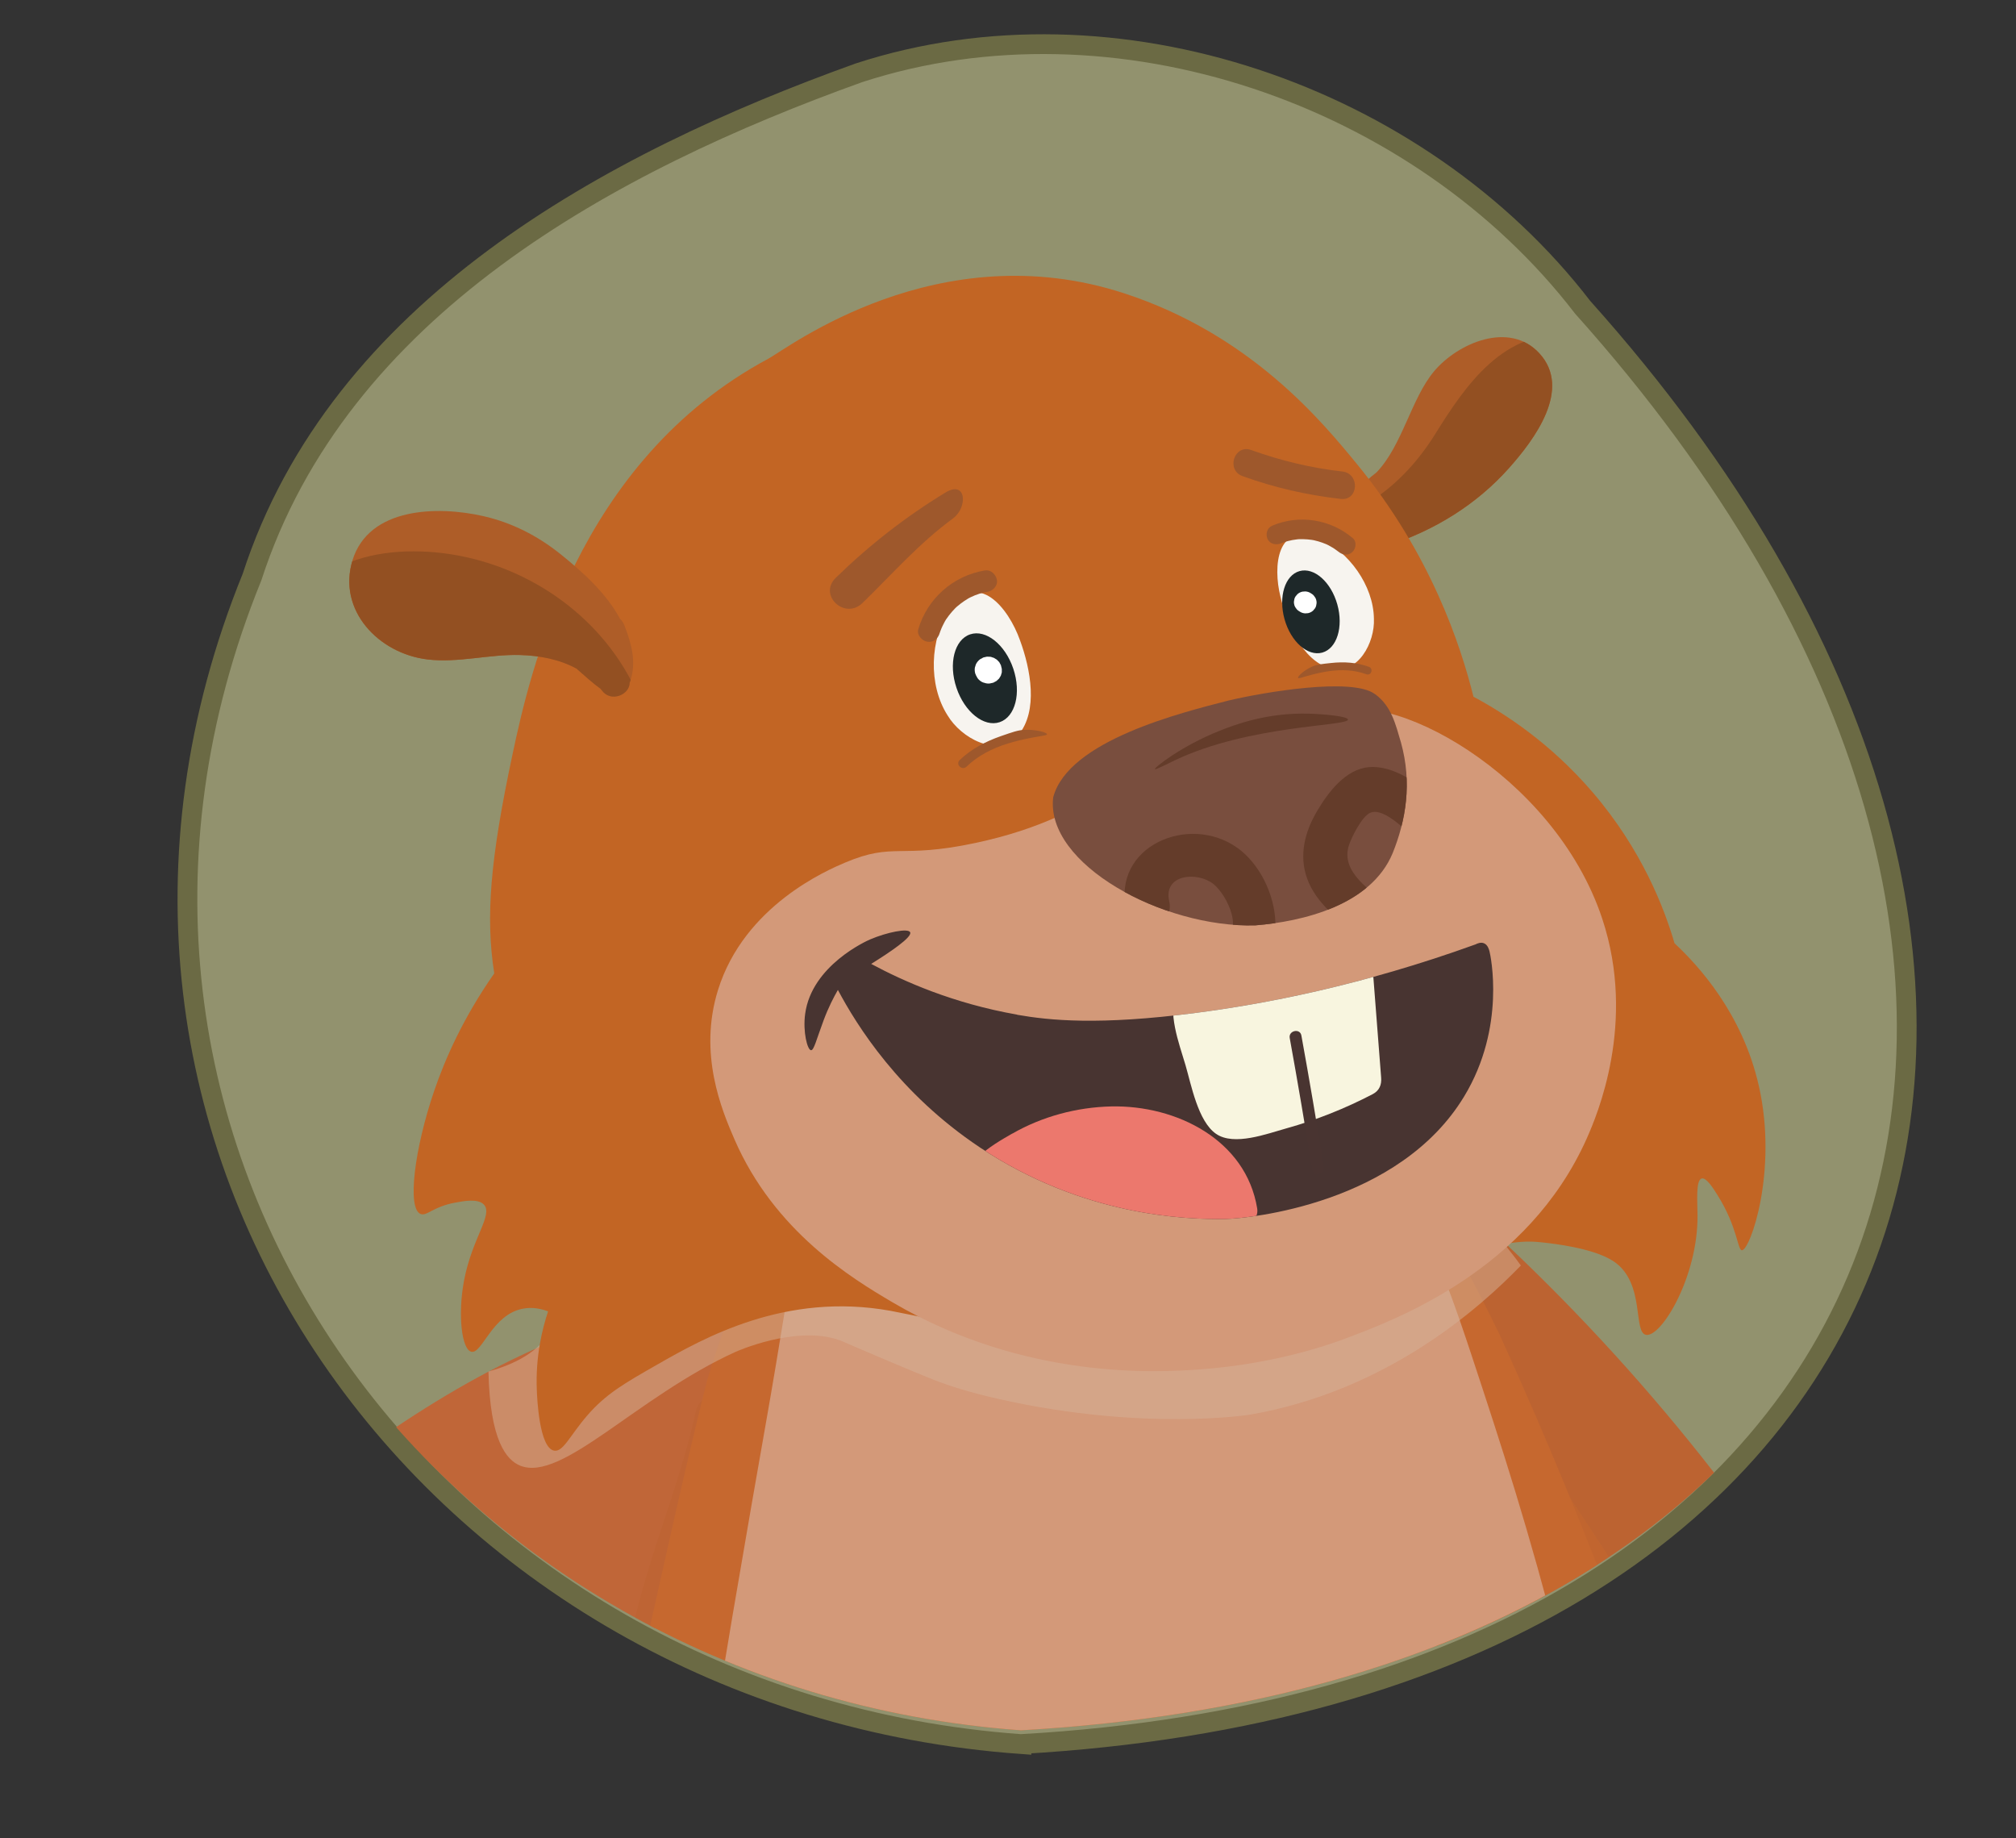 <?xml version="1.0" encoding="UTF-8"?>
<svg xmlns="http://www.w3.org/2000/svg" xmlns:xlink="http://www.w3.org/1999/xlink" version="1.1" viewBox="0 0 306 279">
  <rect x="0" y="0" width="306" height="279" fill="#333333" stroke="none"/>
  <!-- Generator: Adobe Illustrator 29.7.0, SVG Export Plug-In . SVG Version: 2.1.1 Build 14)  -->
  <defs>
    <style>
      .st0, .st1 {
        fill: none;
      }

      .st2 {
        fill: #f7f4ef;
      }

      .st3 {
        fill: #a07b62;
      }

      .st3, .st4, .st5, .st6, .st7, .st8, .st9, .st10 {
        mix-blend-mode: multiply;
      }

      .st3, .st6, .st7, .st8, .st9 {
        opacity: .5;
      }

      .st11 {
        fill: #c06638;
      }

      .st1 {
        stroke: #9e582c;
      }

      .st1, .st12 {
        stroke-miterlimit: 10;
      }

      .st13 {
        fill: #794e3e;
      }

      .st4, .st10 {
        opacity: .49;
      }

      .st4, .st14 {
        fill: #605245;
      }

      .st5 {
        opacity: .48;
      }

      .st5, .st15 {
        fill: #bc6331;
      }

      .st16 {
        fill: #493431;
      }

      .st17 {
        fill: #935022;
      }

      .st12 {
        fill: #92926e;
        stroke: #6b6a44;
        stroke-width: 3px;
      }

      .st18 {
        fill: #c26524;
      }

      .st19 {
        fill: #643c2a;
      }

      .st20 {
        fill: #ae5d28;
      }

      .st21 {
        isolation: isolate;
      }

      .st6, .st22 {
        fill: #c6682f;
      }

      .st23 {
        clip-path: url(#clippath-11);
      }

      .st24 {
        clip-path: url(#clippath-10);
      }

      .st25 {
        clip-path: url(#clippath-1);
      }

      .st26 {
        clip-path: url(#clippath-3);
      }

      .st27 {
        clip-path: url(#clippath-4);
      }

      .st28 {
        clip-path: url(#clippath-2);
      }

      .st29 {
        clip-path: url(#clippath-7);
      }

      .st30 {
        clip-path: url(#clippath-6);
      }

      .st31 {
        clip-path: url(#clippath-9);
      }

      .st32 {
        clip-path: url(#clippath-8);
      }

      .st33 {
        clip-path: url(#clippath-5);
      }

      .st7, .st34 {
        fill: #a0694a;
      }

      .st35 {
        fill: #9e582c;
      }

      .st36 {
        fill: #fff;
      }

      .st37 {
        fill: #483431;
      }

      .st8, .st38 {
        fill: #9e8f85;
      }

      .st9 {
        fill: #d7b399;
      }

      .st39, .st10 {
        fill: #d39979;
      }

      .st40 {
        fill: #cdad90;
      }

      .st41 {
        fill: #ec786d;
      }

      .st42 {
        fill: #f8f5df;
      }

      .st43 {
        fill: #1e2829;
      }

      .st44 {
        clip-path: url(#clippath);
      }
    </style>
    <clipPath id="clippath">
      <path class="st0" d="M155.04,262.61C65.78,256.22,3.45,171.13,38.25,85.5c13.21-40.77,54.26-62.95,92.15-76.55,38.85-12.65,84.99,3.3,109.82,35.59,90.18,100.68,53.25,210.14-85.18,218.06Z"/>
    </clipPath>
    <clipPath id="clippath-1">
      <path class="st14" d="M162.21,388.32c2.21-8.58,8.5-16.32,16.93-20.92.61-.41,1.29-.76,2-1.03.08-.03.16-.07.24-.1.72-.33,1.45-.63,2.19-.91,1.89-1.5,3.95-2.86,6.16-4.05,3.59-1.93,7.45-3.44,11.23-4.92.62-.24,1.24-.49,1.86-.73,42.03-7.78,64.51-24.22,77.41-39.04,20.49-23.54,24.43-51.7,45.94-55.9,12.66-2.47,23.48,4.9,26.99,7.29,21.01,14.3,24.45,45.11,19.81,65.88-8.8,39.39-50.42,59.41-92.05,79.42,0,0-51.18,23.64-99.13,14.7-3.42-.64-4.58-3.17-4.16-5.72-2.74-1.05-5.35-2.29-7.46-4.02-8.15-6.67-10.63-19.55-7.96-29.95Z"/>
    </clipPath>
    <clipPath id="clippath-2">
      <path class="st34" d="M143.35,422.21c-.3-.65-2.51-5.21-7.19-7.81-7.3-4.04-18.02-1.88-26.62,5.53-1.22-.33-3.14-.73-5.48-.61-7.38.38-9.75,5.42-19.31,11.9-.5.34-7.91,4.23-22.72,12.03-.83.44-3.94,2.07-4.76,2.5-2.25,1.21-3.51,3.83-2.96,6.36.43,1.98,2.08,3.77,5.1,4.61-7.31,8.35.03,15.91,12.24,10.05-.21.42-.45,1.07-.45,1.86-.02,2.71,2.75,4.55,3.32,4.93,4.25,2.83,11.05-.15,12.69-.87,8.55-3.74,8.9-9.01,17.77-15.57,2.78-2.05,6.52-3.75,14.01-7.15,16.74-7.6,21.2-7.07,24.18-12.25,2.72-4.72,2.34-10.93.18-15.54ZM117.24,441.28c.07-.05.14-.1.2-.16.15.05.31.08.47.12-.33.09-.65.18-.97.27.1-.08.2-.16.3-.23Z"/>
    </clipPath>
    <clipPath id="clippath-3">
      <path class="st34" d="M217.46,440.51c4.02,4.44,8.27,3,26.26,6.96,8.05,1.77,12.07,2.66,15.22,4.09,10.07,4.58,11.54,9.65,20.7,11.54,1.75.36,9.04,1.87,12.59-1.78.47-.49,2.79-2.87,2.19-5.51-.17-.77-.55-1.35-.84-1.73,13.19,3.19,18.75-5.72,9.82-12.37,2.78-1.45,4-3.54,4-5.56,0-2.58-1.78-4.88-4.25-5.6-.89-.25-4.29-1.21-5.19-1.46-16.15-4.55-24.22-6.83-24.78-7.05-10.73-4.36-14.12-8.8-21.42-7.64-2.31.37-4.11,1.15-5.23,1.73-9.99-5.47-20.94-5.36-27.21.11-4.03,3.51-5.21,8.43-5.37,9.12-1.12,4.95-.17,11.1,3.5,15.15ZM243.92,438.76c-.33-.03-.67-.05-1.01-.06.15-.06.29-.13.43-.21.08.04.16.07.23.11.12.06.23.11.35.17Z"/>
    </clipPath>
    <clipPath id="clippath-4">
      <path class="st15" d="M312.97,208.31c-.92.57-1.84,1.14-2.76,1.71-1.24.67-2.69.73-3.68.06-1.45-.97-1.88-3.45-.39-5.38-.8.66-2.04,1.55-3.74,2.23-.81.32-1.89.7-2.89.77-3.23.22-4.53-2.93-6.12-5.18-.7-1.37-2.05-2.21-3.44-2.15-1.21.05-2.02.78-2.27,1.02.04.91.04,1.93-.05,3.04-.08,1.06-.22,2.03-.38,2.9-2.85,5.18-6.56,10.52-10.25,16.46-2.46,3.96-5.28,7.66-8.41,11.09-17.76-25.22-39.4-47.62-63.98-66.51-5.32-4.09-11.18,3.29-7.79,8.02-.11.06-.22.12-.33.18-2.26-.29-4.59.63-5.6,2.94-1.96,1.02-3.38,3.02-2.99,5.78,2.02,14.38,6.67,28.69,14.61,40.65,8.79,18.52,23.77,34.24,38.9,48.03,5.06,4.61,10.14,9.44,16.6,12.09,6.15,2.53,13.15,2.19,19.11-.63.57-.21,1.14-.45,1.7-.71,8.93-4.14,13.9-13.37,18.12-21.65,1.78-3.5,3.43-7.07,4.97-10.69,1.4-2.63,2.74-5.28,4.01-7.97,4.46-9.48,8.03-19.31,11.36-29.22.21-.27.46-.7.56-1.25.23-1.37-.71-2.5-1.34-3.24-1.17-1.4-2.61-2.07-3.52-2.39Z"/>
    </clipPath>
    <clipPath id="clippath-5">
      <path class="st11" d="M95.36,304.7c-.42-.92-.85-1.85-1.27-2.77-.48-1.23-.34-2.58.42-3.41,1.12-1.21,3.53-1.28,5.18.34-.53-.82-1.21-2.09-1.63-3.75-.2-.79-.42-1.84-.36-2.77.22-3.02,3.39-3.8,5.73-4.98,1.4-.47,2.38-1.61,2.5-2.9.11-1.12-.48-1.97-.67-2.23-.87-.08-1.84-.22-2.89-.44-1-.21-1.91-.46-2.71-.73-4.56-3.31-9.17-7.43-14.35-11.62-3.45-2.79-6.62-5.88-9.47-9.22,26.35-13.13,50.52-30.2,71.74-50.46,4.59-4.38-1.68-10.76-6.63-8.25-.04-.11-.08-.22-.13-.33.57-2.05,0-4.33-2.07-5.56-.72-1.94-2.44-3.52-5.12-3.52-13.97,0-28.22,2.42-40.65,8.2-18.8,5.71-35.74,17.5-50.86,29.69-5.06,4.08-10.32,8.14-13.69,13.77-3.21,5.35-3.8,11.87-1.89,17.75.13.56.28,1.11.45,1.66,2.78,8.8,10.93,14.59,18.27,19.57,3.1,2.1,6.29,4.09,9.54,5.99,2.32,1.63,4.67,3.22,7.07,4.74,8.45,5.36,17.36,9.94,26.37,14.31.23.23.61.52,1.12.68,1.27.39,2.47-.33,3.26-.81,1.49-.9,2.31-2.15,2.74-2.94Z"/>
    </clipPath>
    <clipPath id="clippath-6">
      <path class="st39" d="M117.8,206.97c-1.29,7.69-1.39,8.01-3.73,21.45-8.9,51.26-6.98,44.45-12.01,72.36-1.14,6.35-2.17,13.12-3.21,22.62-1.11,10.16-1.76,18.94.52,29.88.5,2.4,2.42,11.07,7.73,21.37,2.97,5.76,8.27,15.82,18.45,24.42,12.51,10.58,25.9,13.48,34.79,15.29,7.25,1.48,32.49,6.26,58.62-6.52,6.25-3.05,17.44-8.68,26.16-20.47,5.52-7.46,8.79-15.68,11.07-21.4,2.13-5.34,3.64-9.14,4.57-14.64.45-2.62,1.79-11.66-.93-23.34-2.32-9.93-6.35-16.53-8.41-20.22-7.21-12.93-3.51-14.06-14.51-56.72-4.98-19.3-8.82-31.04-13.53-45.31-2.52-7.64-3.97-11.4-4.64-12.82-11.3-24.16-89.08-24.47-98.06-2.49-.5,1.23-.33,1.35-2.88,16.54Z"/>
    </clipPath>
    <clipPath id="clippath-7">
      <path class="st34" d="M114.93,312.03c-.84-4.03-2.55-7.96-4.19-11.77-2.97-6.91-4.7-10.27-6.16-12.36-2.01-2.88-5.54-7.13-11.55-11.22-1.97.2-3.57,1.47-3.97,3.1-.49,1.97,1,3.49,1.13,3.62-.26-.19-2.12-1.52-4.54-1.03-1.55.31-2.5,1.2-2.84,1.55,1.07,1.87.9,2.69.57,3.1-.61.76-2.26-.01-3.97,1.03-.27.16-.78.48-1.13,1.03-1.15,1.81.74,3.98,0,4.66-.36.33-1.35.31-3.97-1.03.47.66.46,1.5,0,2.07-.59.73-1.83.93-2.79.34.04.35.08.69.12,1.04.69,5.5,2.16,10.06,3.46,13.33.95,2.38,2.32,5.33,4.31,8.58.62-2.08,1.21-4.12,1.13-4.14-.05-.01-.42,2.83-1.7,3.1-1.98.42-3.87-5.79-6.81-5.69-1.88.06-3.45,2.69-3.97,4.66-1.32,4.97,2.49,11.72,8.87,13.57,4.84,1.4,9.2-.56,10.41-1.15.24.7.71,1.72,1.7,2.59,2.72,2.4,6.96,1.59,8.1,1.38,4.91-.93,7.51-4.59,8.11-5.49,3.09-.73,6.04-2.17,7.85-4.59,2.22-2.96,2.54-6.8,1.81-10.28Z"/>
    </clipPath>
    <clipPath id="clippath-8">
      <path class="st20" d="M204.39,74.42c1.11-.29,2.09-.76,2.95-1.36.5-.5,1.04-.94,1.59-1.36,3.92-4.07,5.28-11.24,8.75-15.36,3.58-4.26,11.41-7.68,15.97-2.72,5.01,5.45-.79,13.13-4.59,17.4-4.97,5.59-11.38,9.52-18.52,11.82-2.23.72-3.35-1.76-2.5-3.43-.38-.24-.68-.51-.98-.87-.53.21-1.07.4-1.65.55-3.01.78-4.03-3.88-1.02-4.66Z"/>
    </clipPath>
    <clipPath id="clippath-9">
      <path class="st13" d="M208.76,105.38c2.43,1.79,3.07,4.53,3.89,7.32,1.7,6.11.75,11.79-1.26,16.77-3.3,7.97-13.76,10.4-20.86,10.97-14.07.4-31.89-9.33-30.67-19.43,2.28-8.65,19.55-12.87,26.6-14.69,5.55-1.31,18.71-3.52,22.19-1.01l.11.07Z"/>
    </clipPath>
    <clipPath id="clippath-10">
      <path class="st20" d="M53.5,85.04c2.49-8.08,12.92-8.29,19.86-6.71,4.32.98,8.25,2.99,11.68,5.74,3.4,2.73,7,5.97,9.07,9.85.26.24.49.55.65.96,1.08,2.77,1.88,5.57.91,8.48-.03.09-.06.17-.1.25.03,1.8-2.83,3.07-4.22,1.17-.06-.09-.13-.16-.2-.25-1.3-.94-2.45-2.02-3.65-3.06-2.56-1.4-5.6-1.98-8.55-2.06-4.68-.14-9.41,1.23-14.06.67-7.41-.88-13.71-7.46-11.38-15.05Z"/>
    </clipPath>
    <clipPath id="clippath-11">
      <path class="st37" d="M154.39,154.01c4.88.85,12.36,1.64,27.17-.29,10.4-1.35,25.1-4.14,42.4-10.39.32-.17.85-.37,1.31-.16.57.25.75.97.82,1.24.13.5,2.55,11.43-3.85,21.99-9.9,16.36-32.74,18.53-36.21,18.6-5.99.11-21.63-.41-37.3-10.86-12.24-8.16-18.68-18.5-21.55-23.9-.6,1.04-1.43,2.62-2.18,4.64-1.09,2.92-1.46,4.55-1.9,4.51-.55-.04-1.26-2.79-.89-5.51.99-7.38,9.4-11.11,9.87-11.31,2.54-1.08,5.77-1.74,6.07-1.08.33.74-3.04,3.01-5.92,4.8,4.89,2.63,12.45,6,22.16,7.7Z"/>
    </clipPath>
  </defs>
  <g class="st21">
    <g id="Layer_2">
      <path class="st12" d="M155.04,264.7C65.78,258.31,3.45,173.22,38.25,87.59c13.21-40.77,54.26-62.95,92.15-76.55,38.85-12.65,84.99,3.3,109.82,35.59,90.18,100.68,53.25,210.14-85.18,218.06Z"/>
    </g>
    <g id="Layer_3">
      <g class="st44">
        <g>
          <path class="st14" d="M162.21,388.32c2.21-8.58,8.5-16.32,16.93-20.92.61-.41,1.29-.76,2-1.03.08-.03.16-.07.24-.1.72-.33,1.45-.63,2.19-.91,1.89-1.5,3.95-2.86,6.16-4.05,3.59-1.93,7.45-3.44,11.23-4.92.62-.24,1.24-.49,1.86-.73,42.03-7.78,64.51-24.22,77.41-39.04,20.49-23.54,24.43-51.7,45.94-55.9,12.66-2.47,23.48,4.9,26.99,7.29,21.01,14.3,24.45,45.11,19.81,65.88-8.8,39.39-50.42,59.41-92.05,79.42,0,0-51.18,23.64-99.13,14.7-3.42-.64-4.58-3.17-4.16-5.72-2.74-1.05-5.35-2.29-7.46-4.02-8.15-6.67-10.63-19.55-7.96-29.95Z"/>
          <g class="st25">
            <path class="st4" d="M395.94,271.91c-2.55-.69-6.29.86-6.7,3.75-3.58,25.19-12.02,49.87-27.16,70.66-16.2,22.25-40.42,36.54-65,48.34-14.81,7.11-30.26,12.85-46.3,16.62-6.81,1.6-3.93,11.94,2.9,10.34,14.98-3.52,29.44-8.79,43.41-15.13,13.71-6.23,27.2-13.37,39.68-21.76,11.7-7.86,22.27-17.07,30.98-28.1,8.36-10.58,14.98-22.19,20.19-34.56,5.86-13.94,9.69-28.63,11.81-43.56.41-2.86-.71-5.76-3.8-6.6Z"/>
            <path class="st4" d="M352.35,327.12c-1.97,5.24-4.72,10.24-8.04,14.91-.48.67-.97,1.34-1.47,2-.02-.73-.04-1.46-.07-2.19-.28-5.63-.93-11.24-1.94-16.8-.5-2.77-1.1-5.52-1.78-8.26,2.82-5.14,5.14-10.49,6.82-16.01.26-.86.51-1.73.74-2.59.11-.4-.59-.57-.7-.17-1.64,6.14-4.07,12.1-7.13,17.79-.63-2.47-1.33-4.93-2.11-7.37-1.74-5.44-3.83-10.79-6.26-16.01-.55-1.17-1.12-2.34-1.7-3.5,2.54-5.93,4.59-12.03,6.1-18.24.2-.84.4-1.68.58-2.52.09-.4-.61-.57-.7-.17-1.5,6.84-3.66,13.57-6.41,20.11-1.89-3.7-3.94-7.34-6.18-10.89-.39-.61-.78-1.23-1.18-1.83-.23-.36-.86-.03-.62.32,2.8,4.29,5.33,8.72,7.61,13.25-2.76,6.42-6.1,12.64-9.95,18.6-1.63,2.52-3.36,4.98-5.17,7.4-1.57-2.96-3.52-5.76-5.95-8.25-.26-.27-.81.09-.57.39.54.65,1.09,1.31,1.63,1.96.06.08.15.12.23.13,1.65,2,3.03,4.15,4.19,6.39-2.45,3.23-5.05,6.37-7.81,9.4-2.3,2.52-4.71,4.97-7.21,7.33-.08-.15-.15-.3-.23-.44-.6-1.09-1.22-2.16-1.88-3.23-.54-.87-1.06-1.77-1.69-2.59-.34-.44-.72-.86-1.09-1.29-.02-.02-.04-.04-.05-.06,0-.07-.02-.14-.08-.2-.23-.24-.54-.74-.93-.78-.25-.03-.39.23-.35.4.07.26.42.53.59.73.34.39.68.78,1.02,1.18,1.13,1.35,1.99,2.92,2.86,4.41.46.78.89,1.58,1.31,2.37-2.79,2.61-5.69,5.12-8.71,7.52-5.95,4.72-12.33,9.02-19.08,12.8-.82.46-1.64.91-2.47,1.35-.4.21-.03.77.36.55,6.85-3.67,13.34-7.85,19.41-12.47,3.78-2.88,7.39-5.93,10.82-9.13,1.54,2.95,2.85,5.98,3.96,9.08,1.45,4.07,2.69,8.2,3.72,12.38-5.19,4.22-10.61,8.22-16.17,12.06-6.88,4.74-13.96,9.24-21.11,13.65-.88.54-1.75,1.08-2.63,1.62-.38.23-.02.79.36.55,7.21-4.43,14.37-8.92,21.34-13.63,6.34-4.28,12.5-8.77,18.39-13.53,1.05,4.38,1.86,8.8,2.43,13.24.2,1.59.36,3.19.5,4.79-2.14,1.3-4.3,2.58-6.49,3.83-5.87,3.34-11.86,6.51-17.87,9.65-.74.39-1.48.77-2.22,1.16-.4.21-.04.76.36.55,6.06-3.17,12.11-6.33,18.06-9.66,2.77-1.55,5.51-3.14,8.21-4.78.26,3.19.4,6.38.4,9.58,0,.41.72.41.72,0,0-3.34-.14-6.67-.42-10,2.85-1.74,5.66-3.54,8.41-5.41,1.39-.95,2.75-1.92,4.1-2.9.09,1.99.17,3.97.25,5.96.02.41.74.41.72,0-.09-2.16-.17-4.32-.27-6.48,3.47-2.57,6.82-5.26,9.97-8.14,3.73-3.41,7.21-7.05,10.31-10.93.06,3.56-.01,7.11-.25,10.66-.05.7-.1,1.4-.16,2.11-.03.41.69.41.72,0,.38-4.55.51-9.11.4-13.67.29-.37.57-.73.85-1.1,3.46-4.6,6.38-9.54,8.54-14.73.27-.66.53-1.32.78-1.98.15-.39-.55-.56-.7-.17ZM317.14,310.06c4.12-6.08,7.69-12.46,10.66-19.04.19-.42.37-.85.56-1.28.17.34.35.68.51,1.02,2.52,5.19,4.68,10.51,6.5,15.92,1.11,3.31,2.07,6.65,2.91,10.02-.21.38-.41.76-.62,1.13-3.6,6.32-7.96,12.3-12.83,17.91-1.57,1.81-3.2,3.57-4.87,5.31-.52-3.8-1.16-7.59-1.99-11.34-.88-3.94-2-7.86-3.62-11.61-.36-.84-.76-1.68-1.18-2.5,1.37-1.82,2.7-3.66,3.97-5.54ZM302.33,343.86c-1.26-3.75-2.81-7.42-4.68-10.97,1.91-1.8,3.76-3.64,5.55-5.52,3.38-3.57,6.55-7.29,9.5-11.15,1.97,3.99,3.3,8.25,4.3,12.48,1.02,4.3,1.76,8.64,2.34,12.99-3.49,3.57-7.18,6.98-11.02,10.25-.95.81-1.93,1.6-2.91,2.4-.88-3.53-1.91-7.03-3.07-10.49ZM318.47,366.73c-3.2,2.25-6.51,4.38-9.87,6.44-.49-5.39-1.33-10.75-2.53-16.05-.15-.68-.32-1.36-.49-2.03.32-.26.66-.52.98-.78,4.51-3.72,8.83-7.63,12.89-11.74.56,4.46.95,8.94,1.24,13.41.19,2.94.34,5.87.47,8.81-.89.65-1.77,1.31-2.68,1.94ZM332.79,355.14c-3.43,3.24-7.1,6.27-10.94,9.13-.32-6.95-.74-13.89-1.58-20.81-.06-.52-.14-1.03-.2-1.55,1.22-1.26,2.42-2.53,3.59-3.83,5.01-5.55,9.53-11.47,13.32-17.74.53-.87,1.04-1.76,1.54-2.65.43,1.77.84,3.55,1.19,5.34,1.11,5.56,1.85,11.18,2.21,16.82.11,1.68.17,3.37.22,5.05-2.83,3.61-5.97,7.02-9.36,10.23Z"/>
          </g>
        </g>
        <g>
          <path class="st34" d="M143.35,422.21c-.3-.65-2.51-5.21-7.19-7.81-7.3-4.04-18.02-1.88-26.62,5.53-1.22-.33-3.14-.73-5.48-.61-7.38.38-9.75,5.42-19.31,11.9-.5.34-7.91,4.23-22.72,12.03-.83.44-3.94,2.07-4.76,2.5-2.25,1.21-3.51,3.83-2.96,6.36.43,1.98,2.08,3.77,5.1,4.61-7.31,8.35.03,15.91,12.24,10.05-.21.42-.45,1.07-.45,1.86-.02,2.71,2.75,4.55,3.32,4.93,4.25,2.83,11.05-.15,12.69-.87,8.55-3.74,8.9-9.01,17.77-15.57,2.78-2.05,6.52-3.75,14.01-7.15,16.74-7.6,21.2-7.07,24.18-12.25,2.72-4.72,2.34-10.93.18-15.54ZM117.24,441.28c.07-.05.14-.1.2-.16.15.05.31.08.47.12-.33.09-.65.18-.97.27.1-.08.2-.16.3-.23Z"/>
          <g class="st28">
            <path class="st7" d="M83.24,454.36c-8.99,4.9-15.55,13.3-17.78,22.94-.12.53.18,1.06.63,1.35,0,.03,0,.05,0,.08.07.69.82,1.37,1.6,1.21,1.07-.23,1.81-1.03,1.68-2.12-.07-.54-.36-.93-.76-1.21,2.21-8.15,7.99-15.49,15.68-19.68.69-.38,1.14-1.07.83-1.83-.26-.63-1.19-1.13-1.89-.75Z"/>
            <path class="st7" d="M70.08,446.11c-8.6,4.74-15.13,11.65-17.57,18.57-.58,1.66,2.84,1.63,3.43-.02,2.22-6.3,8.08-12.46,15.9-16.77,2.05-1.13.3-2.91-1.76-1.78Z"/>
          </g>
        </g>
        <path class="st38" d="M219.96,428.6"/>
        <path class="st38" d="M134.64,428.6"/>
        <path class="st38" d="M124.35,428.6"/>
        <g>
          <path class="st34" d="M217.46,440.51c4.02,4.44,8.27,3,26.26,6.96,8.05,1.77,12.07,2.66,15.22,4.09,10.07,4.58,11.54,9.65,20.7,11.54,1.75.36,9.04,1.87,12.59-1.78.47-.49,2.79-2.87,2.19-5.51-.17-.77-.55-1.35-.84-1.73,13.19,3.19,18.75-5.72,9.82-12.37,2.78-1.45,4-3.54,4-5.56,0-2.58-1.78-4.88-4.25-5.6-.89-.25-4.29-1.21-5.19-1.46-16.15-4.55-24.22-6.83-24.78-7.05-10.73-4.36-14.12-8.8-21.42-7.64-2.31.37-4.11,1.15-5.23,1.73-9.99-5.47-20.94-5.36-27.21.11-4.03,3.51-5.21,8.43-5.37,9.12-1.12,4.95-.17,11.1,3.5,15.15ZM243.92,438.76c-.33-.03-.67-.05-1.01-.06.15-.06.29-.13.43-.21.08.04.16.07.23.11.12.06.23.11.35.17Z"/>
          <g class="st26">
            <path class="st7" d="M277.2,445.01c-.08.81.55,1.35,1.32,1.52,8.58,1.88,16.23,7.31,20.69,14.52-.3.38-.47.84-.38,1.37.19,1.08,1.13,1.64,2.22,1.56.79-.06,1.31-.92,1.19-1.6,0-.03-.02-.05-.02-.08.35-.4.49-1,.22-1.47-4.9-8.63-13.61-14.86-23.64-17.06-.78-.17-1.53.57-1.59,1.24Z"/>
            <path class="st7" d="M291.82,434.29c9.47,2.68,17.43,7.94,21.41,14.13.95,1.48-2.39,2.23-3.34.75-3.63-5.63-10.75-10.31-19.37-12.75-2.26-.64-.97-2.77,1.3-2.13Z"/>
          </g>
        </g>
        <g>
          <g>
            <path class="st3" d="M324.31,148.96c-6.16,7.35-11.54,15.3-16.07,23.71-.54,1.01.95,2.03,1.49,1.01,4.53-8.42,9.92-16.37,16.07-23.71.74-.89-.76-1.9-1.49-1.01Z"/>
            <path class="st3" d="M342.93,155.87c-7.65,4.38-14.3,10.37-19.38,17.51-1.46,2.05-2.77,4.19-3.96,6.4-.54,1.01.95,2.03,1.49,1.01,4.01-7.51,9.66-14.12,16.5-19.28,1.95-1.47,4-2.82,6.13-4.04,1-.57.22-2.19-.79-1.61Z"/>
          </g>
          <g>
            <path class="st15" d="M312.97,208.31c-.92.57-1.84,1.14-2.76,1.71-1.24.67-2.69.73-3.68.06-1.45-.97-1.88-3.45-.39-5.38-.8.66-2.04,1.55-3.74,2.23-.81.32-1.89.7-2.89.77-3.23.22-4.53-2.93-6.12-5.18-.7-1.37-2.05-2.21-3.44-2.15-1.21.05-2.02.78-2.27,1.02.04.91.04,1.93-.05,3.04-.08,1.06-.22,2.03-.38,2.9-2.85,5.18-6.56,10.52-10.25,16.46-2.46,3.96-5.28,7.66-8.41,11.09-17.76-25.22-39.4-47.62-63.98-66.51-5.32-4.09-11.18,3.29-7.79,8.02-.11.06-.22.12-.33.18-2.26-.29-4.59.63-5.6,2.94-1.96,1.02-3.38,3.02-2.99,5.78,2.02,14.38,6.67,28.69,14.61,40.65,8.79,18.52,23.77,34.24,38.9,48.03,5.06,4.61,10.14,9.44,16.6,12.09,6.15,2.53,13.15,2.19,19.11-.63.57-.21,1.14-.45,1.7-.71,8.93-4.14,13.9-13.37,18.12-21.65,1.78-3.5,3.43-7.07,4.97-10.69,1.4-2.63,2.74-5.28,4.01-7.97,4.46-9.48,8.03-19.31,11.36-29.22.21-.27.46-.7.56-1.25.23-1.37-.71-2.5-1.34-3.24-1.17-1.4-2.61-2.07-3.52-2.39Z"/>
            <g class="st27">
              <path class="st6" d="M283.18,288.09c-7.1-4.2-14.49-8.81-19.17-15.74-2.42-3.58-3.97-7.7-5.63-11.66-1.77-4.2-3.8-8.2-6.24-12.05-19.96-31.5-33.27-49.39-33.27-49.39-9.15-9.69-33.13-32.04-41.82-26.64-7.89,4.9-.76,31.19,6.5,47.89,24.79,56.97,84.42,78.68,94.82,74.46,1.46-.59,8.77-4.52,4.81-6.87Z"/>
              <path class="st6" d="M271.15,231c-.73-.45-1.58-.27-2.1.38-2.12,2.65-3.02,6.11-2.59,9.44.1.77,1,1.37,1.76,1.19.84-.19,1.32-.91,1.21-1.73-.02-.18-.04-.37-.06-.55,0-.01,0-.05,0-.09,0-.05,0-.11,0-.12,0-.35,0-.7.03-1.05.03-.35.07-.7.13-1.04.02-.1.04-.2.06-.3,0-.01,0-.02,0-.03.04-.17.08-.33.13-.49.19-.67.46-1.31.76-1.94,0,0,0,0,0,0,.04-.07.08-.14.12-.22.09-.16.19-.32.29-.47.2-.31.42-.61.66-.9.49-.61.27-1.66-.39-2.07Z"/>
              <path class="st6" d="M374.61,287.34c-1.15.21-.82,1.97.33,1.76s.82-1.97-.33-1.76Z"/>
            </g>
          </g>
        </g>
        <g>
          <path class="st11" d="M95.36,304.7c-.42-.92-.85-1.85-1.27-2.77-.48-1.23-.34-2.58.42-3.41,1.12-1.21,3.53-1.28,5.18.34-.53-.82-1.21-2.09-1.63-3.75-.2-.79-.42-1.84-.36-2.77.22-3.02,3.39-3.8,5.73-4.98,1.4-.47,2.38-1.61,2.5-2.9.11-1.12-.48-1.97-.67-2.23-.87-.08-1.84-.22-2.89-.44-1-.21-1.91-.46-2.71-.73-4.56-3.31-9.17-7.43-14.35-11.62-3.45-2.79-6.62-5.88-9.47-9.22,26.35-13.13,50.52-30.2,71.74-50.46,4.59-4.38-1.68-10.76-6.63-8.25-.04-.11-.08-.22-.13-.33.57-2.05,0-4.33-2.07-5.56-.72-1.94-2.44-3.52-5.12-3.52-13.97,0-28.22,2.42-40.65,8.2-18.8,5.71-35.74,17.5-50.86,29.69-5.06,4.08-10.32,8.14-13.69,13.77-3.21,5.35-3.8,11.87-1.89,17.75.13.56.28,1.11.45,1.66,2.78,8.8,10.93,14.59,18.27,19.57,3.1,2.1,6.29,4.09,9.54,5.99,2.32,1.63,4.67,3.22,7.07,4.74,8.45,5.36,17.36,9.94,26.37,14.31.23.23.61.52,1.12.68,1.27.39,2.47-.33,3.26-.81,1.49-.9,2.31-2.15,2.74-2.94Z"/>
          <g class="st33">
            <path class="st6" d="M79.19,263.1c.53-.62.47-1.42-.09-1.99-2.25-2.31-5.43-3.59-8.66-3.62-.75,0-1.43.74-1.37,1.47.07.8.69,1.34,1.5,1.35.18,0,.36,0,.53.02.01,0,.05,0,.09,0,.04,0,.1,0,.12.01.33.04.67.09.99.16.33.07.65.15.97.25.09.03.19.06.28.09.01,0,.02,0,.03,0,.15.06.3.12.45.18.61.27,1.19.59,1.75.96,0,0,0,0,0,0,.06.05.13.09.19.14.14.11.28.22.41.33.27.23.53.47.77.72.52.53,1.55.47,2.03-.09Z"/>
            <path class="st6" d="M11.99,351.36c-.05-1.09-1.77-1.02-1.72.07s1.77,1.02,1.72-.07Z"/>
            <path class="st5" d="M105.65,214.06c-3,13.86-9.51,26.75-10.87,40.98-.33,3.43,5.12,3.41,5.45,0,1.31-13.68,7.79-26.2,10.67-39.55.73-3.37-4.52-4.8-5.25-1.43Z"/>
          </g>
        </g>
        <g>
          <g>
            <path class="st22" d="M294.98,360.09c-.22-3.99-1.17-12.87-12.71-33.36-4.06-7.21-10.03-16.93-18.36-27.85-10.24-32.65-22.04-65.09-36.27-96.28-15.07-30.97-10.24-14.58-46.07-14.61-16.63.36-32.7-8.67-49.23-3.39-15.57,4.79-18.12,2.42-25,24.86-3.57,13.97-7.91,34.21-11.35,49.2-4.2,20.47-10.72,40.62-11.64,61.6-3.95,4.58-10.88,13.83-14.31,27.44-3.19,12.65-9.16,23.28-8.01,29.08-.74,1.78-1.37,3.77-1.82,5.96-.67,3.35-1.59,7.9.61,9.53.75.56,1.67.64,2.42.6-.4,7.91.9,13.63,3.54,14.29.54.14,1.3.1,2.35-.51-.23,2.33-.25,6.06,1.38,10.06,4.17,10.28,22.86,13.56,25.41,14.3,12.64,3.63,27.6-2.05,38.7-13.94,7.88,3.63,20.87,8.4,37.54,9.18,22.93,1.07,40.51-6.01,49.01-10.13,4.9,2.69,16.26,8.02,30.86,6.55,16.16-1.62,31.81-11.12,39.33-25.02,1.54-2.84,2.47-5.38,3.03-7.15l2.42,1.19c.35-.42,2.19-2.72,1.82-5.96-.3-2.53-1.77-4.13-2.27-4.63,1.21,1.09,2.11,1.14,2.53,1.1,2.82-.25-1-5.78-1.03-8.42,1.09-3.85-2.47-6.32-2.87-13.67Z"/>
            <path class="st22" d="M291.58,370.4c.09.37.16.73.24,1.1.11.49.23.99.33,1.48-.19-.86-.38-1.72-.57-2.58Z"/>
          </g>
          <g>
            <g>
              <path class="st39" d="M117.8,206.97c-1.29,7.69-1.39,8.01-3.73,21.45-8.9,51.26-6.98,44.45-12.01,72.36-1.14,6.35-2.17,13.12-3.21,22.62-1.11,10.16-1.76,18.94.52,29.88.5,2.4,2.42,11.07,7.73,21.37,2.97,5.76,8.27,15.82,18.45,24.42,12.51,10.58,25.9,13.48,34.79,15.29,7.25,1.48,32.49,6.26,58.62-6.52,6.25-3.05,17.44-8.68,26.16-20.47,5.52-7.46,8.79-15.68,11.07-21.4,2.13-5.34,3.64-9.14,4.57-14.64.45-2.62,1.79-11.66-.93-23.34-2.32-9.93-6.35-16.53-8.41-20.22-7.21-12.93-3.51-14.06-14.51-56.72-4.98-19.3-8.82-31.04-13.53-45.31-2.52-7.64-3.97-11.4-4.64-12.82-11.3-24.16-89.08-24.47-98.06-2.49-.5,1.23-.33,1.35-2.88,16.54Z"/>
              <g class="st30">
                <path class="st10" d="M223.59,299.32h0c-12-3.78-27.33-6.91-45.06-6.46-4.15.11-8.12.4-11.88.83.45-.32,1.03-.81.93-1.24-.2-.84-2.97-.87-3.89-.88-8.88-.1-21.18,7.15-21.18,7.15-9.03,5.32-16.81,11.53-16.53,11.94.16.23,2.88-1.5,5.11-2.72,9.51-5.18,19.51-9.47,29.79-12.89-.53.59-1.07,1.17-1.63,1.74-.64.51-1.24,1.09-1.79,1.75-.01.01-.03.03-.04.04,0,0,0,0,0,0-.52.58-.72.96-.61,1.14.25.38,1.93-.16,5.05-1.61,1.87-.35,4.65-.81,8.04-1.2,6.4-.73,13.3-.99,28.26,0,6.75.45,15.36,1.17,25.41,2.38Z"/>
              </g>
            </g>
            <path class="st9" d="M230.85,192.07c-.86-1.2-2.74-3.71-5.45-6.55-41.33-43.32-141-19.57-143.4-.6-.62,4.87,5.02,10.55,1.82,16.68-1.87,3.57-5.78,5.48-9.68,6.55.23,10.45,2.7,13.44,4.84,14.3,6.33,2.53,17.7-10.48,32.67-17.28,0,0,9.11-4.11,15.73-1.79.66.23.55.25,7.23,3.08,3.88,1.64,5.85,2.45,7.13,2.95,2.24.88,5.26,1.87,9.85,2.91,22.02,4.97,38.12,2.38,38.12,2.38,21.04-3.62,35.22-16.51,41.14-22.64Z"/>
          </g>
          <g>
            <path class="st34" d="M114.93,312.03c-.84-4.03-2.55-7.96-4.19-11.77-2.97-6.91-4.7-10.27-6.16-12.36-2.01-2.88-5.54-7.13-11.55-11.22-1.97.2-3.57,1.47-3.97,3.1-.49,1.97,1,3.49,1.13,3.62-.26-.19-2.12-1.52-4.54-1.03-1.55.31-2.5,1.2-2.84,1.55,1.07,1.87.9,2.69.57,3.1-.61.76-2.26-.01-3.97,1.03-.27.16-.78.48-1.13,1.03-1.15,1.81.74,3.98,0,4.66-.36.33-1.35.31-3.97-1.03.47.66.46,1.5,0,2.07-.59.73-1.83.93-2.79.34.04.35.08.69.12,1.04.69,5.5,2.16,10.06,3.46,13.33.95,2.38,2.32,5.33,4.31,8.58.62-2.08,1.21-4.12,1.13-4.14-.05-.01-.42,2.83-1.7,3.1-1.98.42-3.87-5.79-6.81-5.69-1.88.06-3.45,2.69-3.97,4.66-1.32,4.97,2.49,11.72,8.87,13.57,4.84,1.4,9.2-.56,10.41-1.15.24.7.71,1.72,1.7,2.59,2.72,2.4,6.96,1.59,8.1,1.38,4.91-.93,7.51-4.59,8.11-5.49,3.09-.73,6.04-2.17,7.85-4.59,2.22-2.96,2.54-6.8,1.81-10.28Z"/>
            <g class="st29">
              <path class="st8" d="M105.43,317.97c-.38-.75-1.56-.1-1.19.65,1.31,2.63,1.55,5.65.7,8.44-.24.8,1.08,1.15,1.32.34.95-3.14.63-6.49-.84-9.44Z"/>
              <path class="st8" d="M92.34,321.62c-1.51,4.13-5.23,7.41-9.68,8.59-.85.23-.49,1.48.36,1.25,4.93-1.31,8.97-4.93,10.64-9.5.29-.79-1.04-1.13-1.32-.34Z"/>
            </g>
          </g>
        </g>
        <g>
          <g>
            <path class="st20" d="M204.39,74.42c1.11-.29,2.09-.76,2.95-1.36.5-.5,1.04-.94,1.59-1.36,3.92-4.07,5.28-11.24,8.75-15.36,3.58-4.26,11.41-7.68,15.97-2.72,5.01,5.45-.79,13.13-4.59,17.4-4.97,5.59-11.38,9.52-18.52,11.82-2.23.72-3.35-1.76-2.5-3.43-.38-.24-.68-.51-.98-.87-.53.21-1.07.4-1.65.55-3.01.78-4.03-3.88-1.02-4.66Z"/>
            <g class="st32">
              <path class="st17" d="M195.94,80.33c9.66-1.14,16.89-6.41,21.9-14.45,4.6-7.39,10.48-16.05,20.57-14.97,4.07.44,4.27,6.03,1.07,7.01.63,1.52.3,3.36-1.67,4.25-.2.09-.38.2-.58.29.25,5.23-2.9,9.05-6.89,12.29-2.13,1.73-4.44,3.26-6.73,4.77-2.42,1.6-4.88,3.66-7.66,4.55-1.19.38-2.64-.22-3.44-1.08l-.21-.23c-.15-.16-.27-.33-.39-.52-4.35,2.7-9.29,4.46-14.44,5.07-4.6.54-6.18-6.44-1.53-6.99Z"/>
            </g>
          </g>
          <path class="st18" d="M223.66,105.77c-1.97-7.91-6.5-21.67-17.63-35.26-5.34-6.51-16.16-19.72-35.41-26-28.24-9.2-51.1,8.37-54,9.93-29.07,15.57-36.2,47.7-38.83,60.06-3.39,15.9-4.11,24.68-2.77,33.23-4.78,6.83-7.49,13.08-9.1,17.78-3.01,8.78-4.16,17.92-2.08,18.73.96.37,1.86-1.09,5.2-1.71,1.38-.26,3.5-.66,4.4.28,1.47,1.54-1.81,5.09-3.02,11.61-.95,5.1-.35,10.39,1.12,10.73,1.64.39,3.14-5.67,7.85-6.54,1.48-.28,2.82.04,3.8.41-.91,2.74-1.92,6.89-1.71,11.95.04,1.11.35,8.79,2.63,9.19,1.37.24,2.41-2.31,5.02-5.33,2.85-3.29,5.6-4.86,10.68-7.76,6.91-3.94,19.34-11.03,35.36-8.13.24.04.31.06,1.31.26,23.84,4.8,35.76,7.2,38.08,7.21,0,0,15.98.05,40.51-12.88,2.08-1.1,4.55-1.98,9.48-3.74,0,0,4.53-1.62,8.6-1.32.38.03.65.05.98.09,1.54.17,7.78.84,10.82,2.89,4.84,3.26,2.86,10.84,4.92,11.14,2.32.34,7.85-8.82,7.79-18.11-.01-2.04-.3-5.37.63-5.62.69-.19,1.71,1.41,2.41,2.53,3.02,4.81,3.03,8.33,3.69,8.36,1.23.06,5.51-11.97,2.58-24.93-2.49-11.03-9.19-18.29-12.8-21.66-1.54-5.25-4.9-14.15-12.46-22.95-6.46-7.52-13.42-11.98-18.02-14.45Z"/>
          <path class="st39" d="M201.98,108.54c8.03-4.8,33.89,8.73,41.23,30.93,5.2,15.73-.79,29.79-2.38,33.35-8.92,19.95-28.87,27.43-36.68,30.35-2.18.82-10.45,3.8-21.88,4.65-6.73.5-26.74,1.62-46.8-10.17-6.18-3.64-17.92-10.74-24-24.76-1.93-4.45-5.5-12.95-2.49-22.63,4-12.87,16.7-18.24,19.28-19.34,7.47-3.16,8.21-.52,19.77-2.98,20.32-4.32,22.51-13.43,35.52-13.04,2.43.07,8.2.57,13.75-2.67,2.74-1.6,3.22-2.82,4.66-3.68Z"/>
          <g>
            <path class="st13" d="M208.76,105.38c2.43,1.79,3.07,4.53,3.89,7.32,1.7,6.11.75,11.79-1.26,16.77-3.3,7.97-13.76,10.4-20.86,10.97-14.07.4-31.89-9.33-30.67-19.43,2.28-8.65,19.55-12.87,26.6-14.69,5.55-1.31,18.71-3.52,22.19-1.01l.11.07Z"/>
            <g class="st31">
              <path class="st19" d="M199.94,123.05c1.66-2.8,4.29-6.32,7.84-6.62,3.86-.33,7.8,2.69,10.47,5.09,3.17,2.85-1.77,7.25-4.91,4.43-1.13-1.01-3.69-3.29-5.33-2.61-1.3.54-2.86,3.74-3.25,4.91-1.38,4.11,3.37,6.92,6.05,9.26,3.21,2.8-1.73,7.2-4.91,4.43-2.87-2.5-6.16-4.91-7.49-8.59-1.29-3.54-.35-7.14,1.53-10.3Z"/>
              <path class="st19" d="M187.81,128.67c6.72,4.8,9.17,18.61-1.45,20.39-4.21.7-5.64-5.7-1.4-6.41,4.27-.71,1.32-6.81-.76-8.47-2.45-1.97-7.66-1.51-6.73,2.59.94,4.12-5.57,5.5-6.51,1.38-2.21-9.7,9.49-14.73,16.84-9.48Z"/>
              <path class="st19" d="M185.09,110.92c2.25-.89,7.14-2.79,13.57-2.61,2.17.06,5.95.39,5.94.9-.03,1.03-14.99.79-26.34,6.21-1.09.52-2.87,1.44-2.96,1.31-.15-.21,4.06-3.53,9.79-5.81Z"/>
            </g>
          </g>
          <path class="st40" d="M75.09,60.55"/>
          <g>
            <g>
              <path class="st2" d="M201.94,101.47c4.22.99,6.77-4,6.6-7.57-.06-5.03-3.82-10.25-8.35-12.19-6.4-2.59-6.99,4.23-5.84,8.82.98,4.14,3.25,9.59,7.48,10.91l.1.03Z"/>
              <path class="st35" d="M193.06,79.8c4.13-1.77,8.9-1,12.29,1.89.62.53.46,1.61-.09,2.1-.66.6-1.52.44-2.14-.09.16.13-.03-.02-.1-.07-.08-.06-.15-.12-.23-.17-.18-.13-.35-.25-.54-.36-.18-.11-.37-.22-.56-.32-.09-.05-.17-.09-.26-.13-.02-.01-.03-.02-.04-.02-.02,0-.04-.02-.07-.03-.4-.17-.81-.32-1.23-.44-.21-.06-.42-.11-.63-.16-.01,0-.1-.02-.15-.03-.07,0-.25-.04-.25-.04-.41-.06-.82-.09-1.23-.1-.22,0-.44,0-.65,0,0,0-.18.01-.25.02-.06,0-.13.01-.14.02-.43.05-.86.13-1.28.24-.21.05-.42.12-.63.18.15-.05.08-.03-.03.01-.14.05-.27.11-.4.16-.72.31-1.68.13-2.04-.63-.33-.69-.14-1.68.64-2.01Z"/>
              <path class="st35" d="M197.03,102.89c-.12-.21.91-1.2,2.2-1.75.7-.3,1.34-.36,2.83-.52,1.93-.21,3.88-.09,5.72.58.73.27.36,1.4-.38,1.13-1.81-.66-3.75-.74-5.66-.47-.91.13-1.79.32-2.81.59-1.28.34-1.82.58-1.9.44Z"/>
              <path class="st1" d="M196.67,102.66"/>
            </g>
            <path class="st35" d="M189.92,68.3c4.49,1.62,9.07,2.72,13.83,3.26,2.69.3,2.48,4.47-.24,4.16-5.1-.58-10.08-1.71-14.91-3.46-2.55-.92-1.25-4.89,1.32-3.96Z"/>
            <g>
              <ellipse class="st43" cx="198.98" cy="92.84" rx="4.16" ry="6.42" transform="translate(-17.63 56.91) rotate(-15.59)"/>
              <path class="st36" d="M196.44,91.08c.02-.21.1-.41.22-.58.09-.11.18-.21.27-.32.22-.2.48-.33.77-.39.15-.01.29-.02.44-.03.29.02.56.1.8.26.05.03.1.06.14.09.19.11.34.26.45.44.14.17.23.36.27.58.06.22.05.43,0,.64-.02.21-.1.41-.22.58-.09.11-.18.21-.27.32-.22.2-.48.33-.77.39-.15.01-.29.02-.44.03-.29-.02-.56-.1-.8-.26l-.14-.09c-.19-.11-.34-.26-.45-.44-.14-.17-.23-.36-.27-.58-.06-.22-.05-.43,0-.64Z"/>
            </g>
          </g>
          <g>
            <g>
              <path class="st2" d="M154.48,111.66c-3.27,3.38-8.62.3-10.64-3.07-2.99-4.65-2.7-11.64.28-16.08,4.3-6.13,8.97-.22,10.7,4.66,1.61,4.37,2.82,10.71-.26,14.4l-.08.08Z"/>
              <path class="st35" d="M149.51,86.57c-4.86.8-8.77,4.3-10.13,8.94-.25.85.55,1.74,1.36,1.88.97.16,1.66-.49,1.9-1.34-.06.22.01-.04.04-.12.03-.1.07-.2.11-.29.08-.22.18-.44.28-.65.1-.21.21-.42.32-.63.05-.09.1-.18.16-.27.01-.02.02-.03.02-.04.01-.02.03-.04.05-.07.27-.39.55-.77.86-1.12.16-.18.32-.35.48-.52.01-.01.08-.08.12-.12.06-.05.21-.19.2-.18.34-.29.69-.56,1.07-.82.2-.13.4-.26.6-.38,0,0,.17-.1.24-.13.05-.03.13-.06.14-.07.43-.21.87-.39,1.32-.53.23-.07.45-.14.68-.2-.17.05-.1.02.03,0,.16-.03.31-.06.47-.08.85-.14,1.62-.86,1.49-1.78-.12-.82-.89-1.62-1.8-1.47Z"/>
              <path class="st35" d="M158.93,111.45c.03-.29-1.7-.77-3.48-.68-.97.05-1.73.33-3.53.95-2.33.81-4.51,1.96-6.25,3.63-.69.67.35,1.66,1.05.99,1.72-1.66,3.9-2.77,6.23-3.49,1.11-.35,2.23-.61,3.55-.87,1.65-.32,2.4-.35,2.42-.54Z"/>
              <path class="st1" d="M160.04,109.66"/>
            </g>
            <path class="st35" d="M144.65,78.68c-5.2,3.83-9.01,8.23-13.74,12.84-2.68,2.61-6.76-1.2-4.05-3.83,5.08-4.95,10.62-9.28,16.65-12.94,3.19-1.93,3.41,2.26,1.14,3.93Z"/>
            <g>
              <ellipse class="st43" cx="149.5" cy="102.93" rx="4.55" ry="7.03" transform="translate(-25.03 53.07) rotate(-18.6)"/>
              <path class="st36" d="M148.06,102.32c-.11-.32-.14-.65-.09-.99.05-.16.1-.33.15-.49.15-.32.37-.59.66-.8.02,0,.46-.25.49-.26,0,0,0,0,0,0,0,0,.53-.12.54-.12,0,0,0,0,0,0,0,0,.53.02.53.02.09.01.3.09.25.08.15.05.18.04.26.08,0,0,.45.27.45.27,0,0,0,0,0,0,0,0,.36.37.37.38,0,0,0,0,0,0,0,0,0,0,0,0,.01.02.25.46.26.48,0,0,0,.01,0,.02,0,0,0,0,0,0,0,0,.12.52.13.53,0,0,0,0,0,.01,0,0,0,0,0,0,0,.09,0,.17,0,.26,0,.09,0,.18,0,.26,0,0,0,0,0,0,0,0,0,0,0,0,0,0-.15.49-.15.5,0,0,0,0,0,0,0,0-.27.44-.27.44,0,0,0,0,0,0,0,0-.38.36-.39.36,0,0,0,0,0,0,0,0-.48.26-.48.26,0,0,0,0,0,0-.02,0-.52.12-.54.12-.27.03-.53,0-.78-.09-.26-.05-.49-.17-.7-.34-.22-.16-.39-.37-.5-.61-.09-.13-.14-.26-.19-.41Z"/>
            </g>
          </g>
          <g>
            <path class="st20" d="M53.5,85.04c2.49-8.08,12.92-8.29,19.86-6.71,4.32.98,8.25,2.99,11.68,5.74,3.4,2.73,7,5.97,9.07,9.85.26.24.49.55.65.96,1.08,2.77,1.88,5.57.91,8.48-.03.09-.06.17-.1.25.03,1.8-2.83,3.07-4.22,1.17-.06-.09-.13-.16-.2-.25-1.3-.94-2.45-2.02-3.65-3.06-2.56-1.4-5.6-1.98-8.55-2.06-4.68-.14-9.41,1.23-14.06.67-7.41-.88-13.71-7.46-11.38-15.05Z"/>
            <g class="st24">
              <path class="st17" d="M43,95.31c-1.07-1.33-1.33-3.3.27-4.8,1.91-1.8,4.27-2.98,6.86-3.7,4.88-3.06,11.44-3.54,17-2.87,12.45,1.5,23.81,9.19,29.2,20.42.54,1.13.46,2.19.02,3.06,1.25,3.81-4.66,6.61-6.69,2.71-1.48-2.85-3.42-5.35-5.7-7.5-.46,1.37-1.69,2.51-3.32,3.02-2.55.81-4.12-1.14-4.18-3.22-.87-.46-2.17-.87-3.04-1.14-.15.21-.32.43-.52.64-2.22,2.39-6.54,1.36-9.79.31-1.63,1.07-4.07,1.04-5.27-1.16-.28-.51-.55-1.01-.83-1.52-.86-.65-1.54-1.42-1.97-2.34-1.77-.73-2.26-2.29-1.88-3.73-.03,0-.06.01-.09.02-.77.67-1.42,1.45-2.05,2.25-.41.55-.81,1.12-1.19,1.68,0,.02-.01.02-.02.04,2.54,2.03.3,7.1-3.65,6.14-4.78-1.17-4.77-4.78-3.18-8.33Z"/>
            </g>
          </g>
          <g>
            <g>
              <path class="st37" d="M154.39,154.01c4.88.85,12.36,1.64,27.17-.29,10.4-1.35,25.1-4.14,42.4-10.39.32-.17.85-.37,1.31-.16.57.25.75.97.82,1.24.13.5,2.55,11.43-3.85,21.99-9.9,16.36-32.74,18.53-36.21,18.6-5.99.11-21.63-.41-37.3-10.86-12.24-8.16-18.68-18.5-21.55-23.9-.6,1.04-1.43,2.62-2.18,4.64-1.09,2.92-1.46,4.55-1.9,4.51-.55-.04-1.26-2.79-.89-5.51.99-7.38,9.4-11.11,9.87-11.31,2.54-1.08,5.77-1.74,6.07-1.08.33.74-3.04,3.01-5.92,4.8,4.89,2.63,12.45,6,22.16,7.7Z"/>
              <g class="st23">
                <path class="st42" d="M178.58,150.1c.96-2.4,4.63-1.68,4.78.39.89-.26,1.86-.13,2.42.51.28-.55.82-.99,1.69-1.12,2.24-.34,4.38-.45,6.63-.27.2.02.38.05.55.1.57-.07,1.14-.15,1.71-.25.29-.05.57-.06.82-.04.43-1.38,2.29-1.78,3.58-1.16-.05-.2-.09-.4-.15-.6-.54-1.81,1.31-2.85,2.89-2.61.66-2.18,4.49-2.75,4.69-.18.48,6.23.96,12.47,1.45,18.7.08,1.03-.25,1.95-1.29,2.49-4.17,2.17-8.54,3.92-13.1,5.19-2.95.82-7.93,2.72-10.67.83-2.75-1.9-3.77-7.48-4.63-10.4-1.02-3.47-2.8-7.97-1.36-11.58Z"/>
                <path class="st41" d="M153.65,172.05c4.55-2.61,9.78-4.01,15.03-4.13,9.9-.21,20.44,5.09,22.14,15.46.23,1.4-.82,2.3-1.92,2.45-.24.36-.62.62-1.05.77-.45.74-1.14,1.34-1.95,1.7-2.57,1.14-6.11.25-8.74-.27-3.16-.63-6.27-1.53-9.36-2.44-2.72-.8-5.41-1.7-7.96-2.93-1.38-.67-2.73-1.41-3.97-2.3-.18-.13-.5-.42-.87-.77-.87-.23-1.72-.53-2.57-.89-.06.02-.11.03-.17.05-.34.1-.69.08-1.02-.03-.19.24-.35.49-.47.74.48,2.27-2.91,3.89-3.87,1.53-1.7-4.16,3.63-7.16,6.74-8.95Z"/>
              </g>
            </g>
            <path class="st16" d="M195.76,157.53c-.2-1.13,1.57-1.51,1.77-.38,1.21,6.65,2.34,13.32,3.41,20,.18,1.13-1.59,1.52-1.77.38-1.07-6.68-2.2-13.34-3.41-20Z"/>
          </g>
        </g>
      </g>
    </g>
  </g>
</svg>